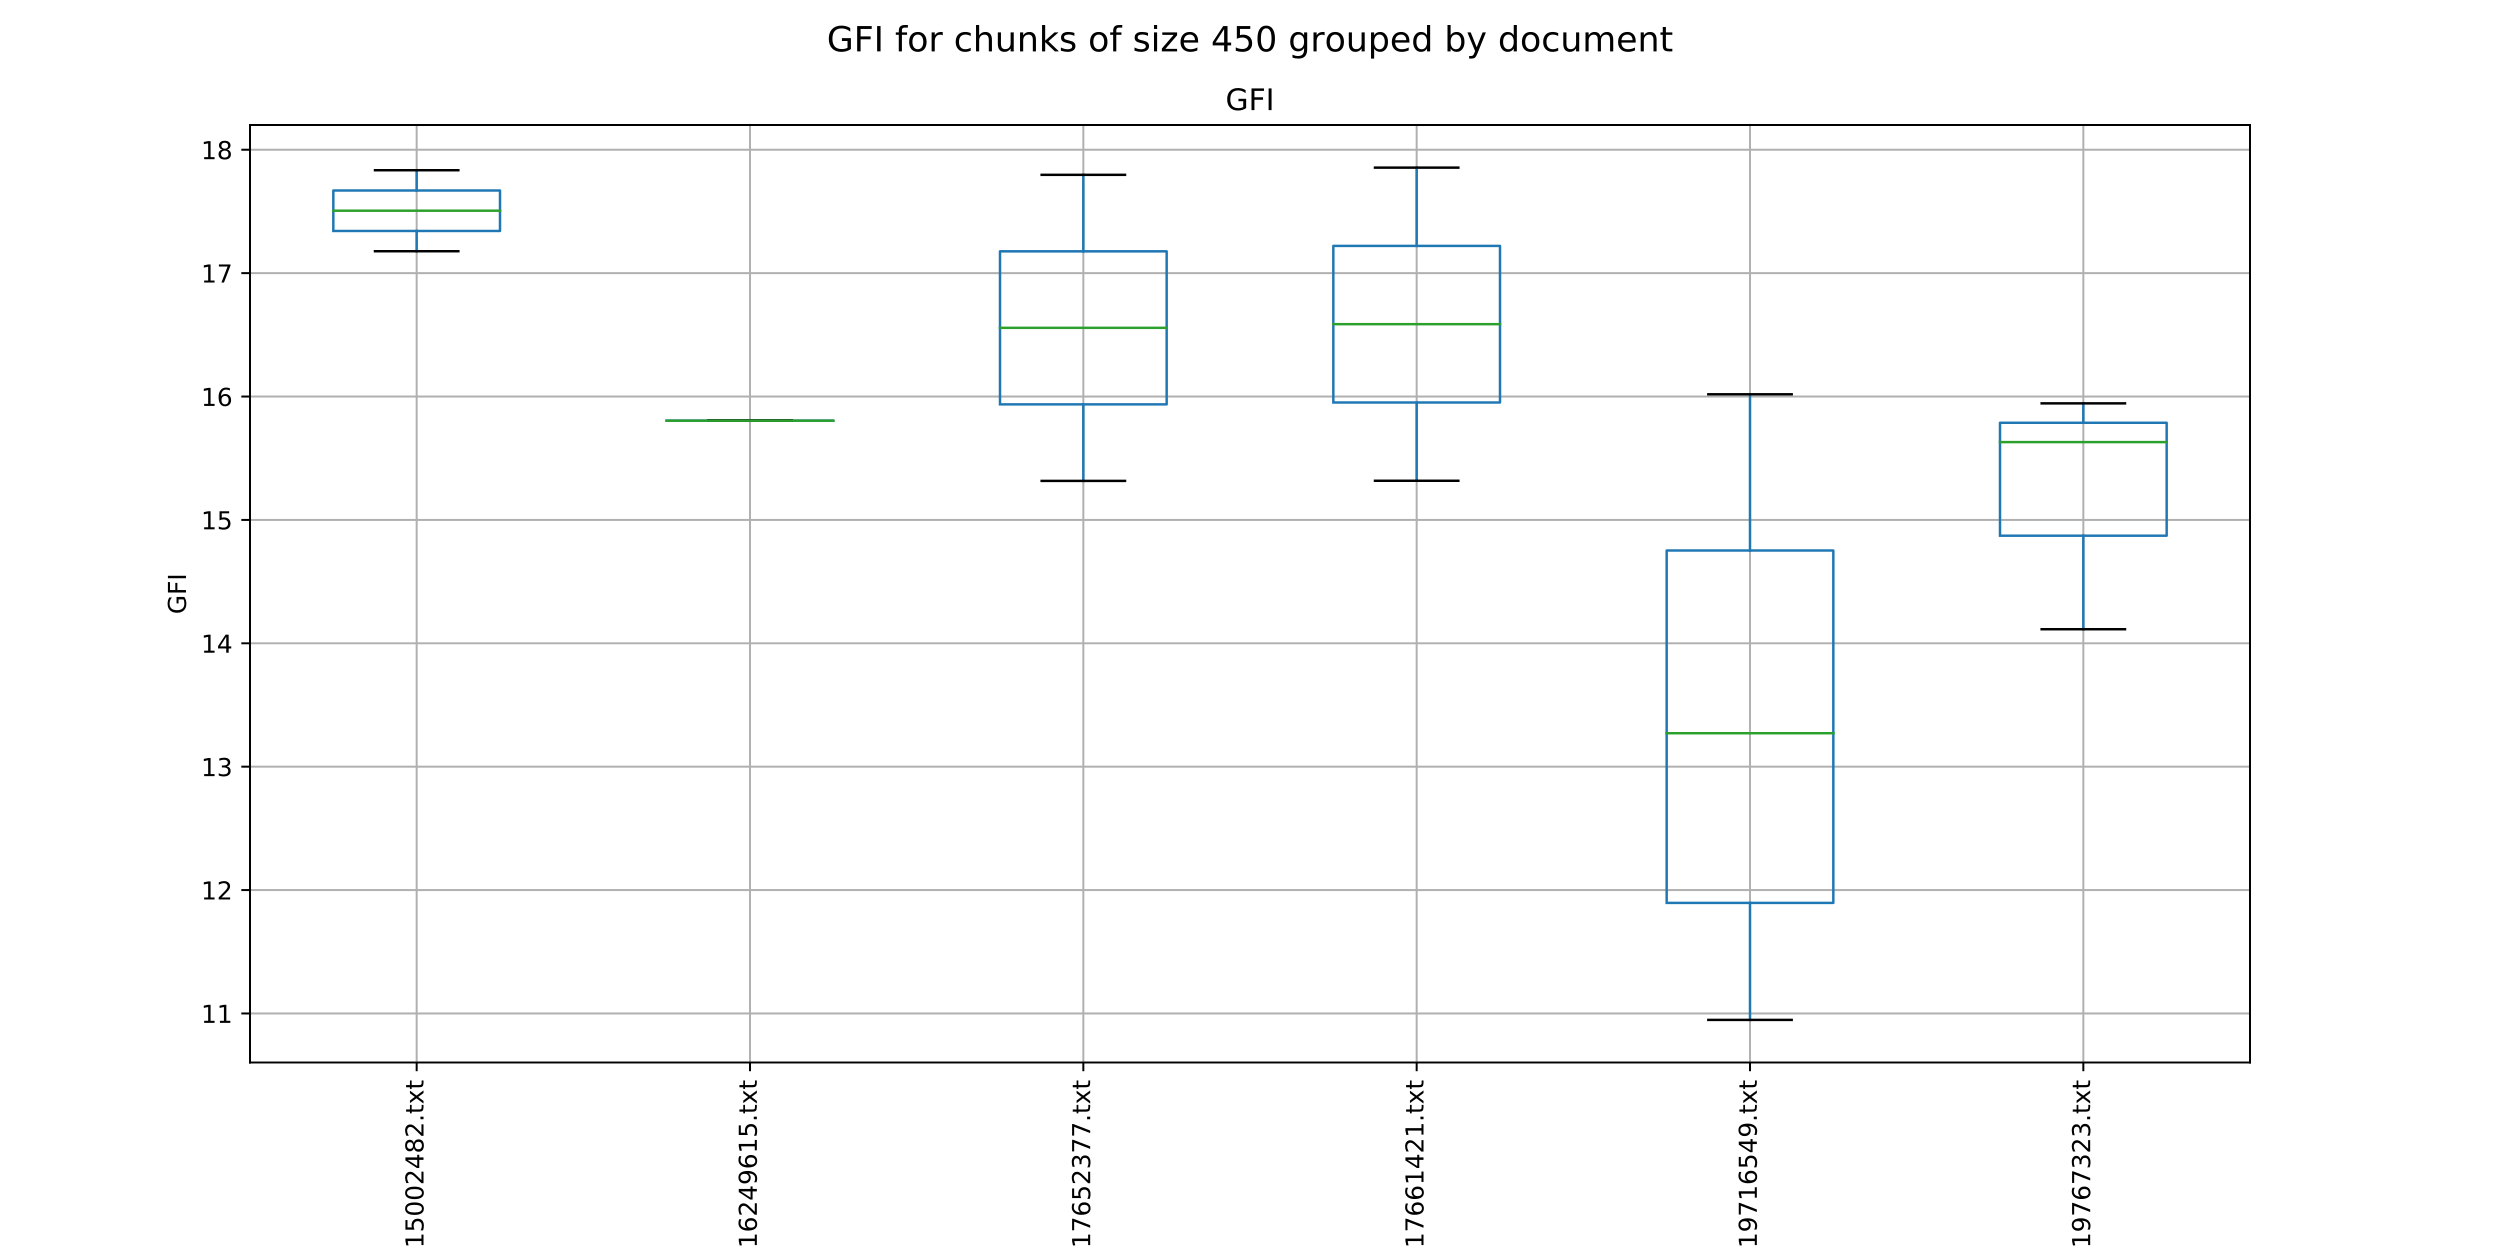 <?xml version="1.0" encoding="utf-8" standalone="no"?>
<!DOCTYPE svg PUBLIC "-//W3C//DTD SVG 1.1//EN"
  "http://www.w3.org/Graphics/SVG/1.1/DTD/svg11.dtd">
<!-- Created with matplotlib (http://matplotlib.org/) -->
<svg height="504pt" version="1.1" viewBox="0 0 1008 504" width="1008pt" xmlns="http://www.w3.org/2000/svg" xmlns:xlink="http://www.w3.org/1999/xlink">
 <defs>
  <style type="text/css">
*{stroke-linecap:butt;stroke-linejoin:round;}
  </style>
 </defs>
 <g id="figure_1">
  <g id="patch_1">
   <path d="M 0 504 
L 1008 504 
L 1008 0 
L 0 0 
z
" style="fill:#ffffff;"/>
  </g>
  <g id="axes_1">
   <g id="patch_2">
    <path d="M 100.8 428.4 
L 907.2 428.4 
L 907.2 50.4 
L 100.8 50.4 
z
" style="fill:#ffffff;"/>
   </g>
   <g id="matplotlib.axis_1">
    <g id="xtick_1">
     <g id="line2d_1">
      <path clip-path="url(#pb9a8dda953)" d="M 168 428.4 
L 168 50.4 
" style="fill:none;stroke:#b0b0b0;stroke-linecap:square;stroke-width:0.8;"/>
     </g>
     <g id="line2d_2">
      <defs>
       <path d="M 0 0 
L 0 3.5 
" id="m416bfc930e" style="stroke:#000000;stroke-width:0.8;"/>
      </defs>
      <g>
       <use style="stroke:#000000;stroke-width:0.8;" x="168" xlink:href="#m416bfc930e" y="428.4"/>
      </g>
     </g>
     <g id="text_1">
      <!-- en115002482.txt -->
      <defs>
       <path d="M 56.203 29.594 
L 56.203 25.203 
L 14.891 25.203 
Q 15.484 15.922 20.484 11.062 
Q 25.484 6.203 34.422 6.203 
Q 39.594 6.203 44.453 7.469 
Q 49.312 8.734 54.109 11.281 
L 54.109 2.781 
Q 49.266 0.734 44.188 -0.344 
Q 39.109 -1.422 33.891 -1.422 
Q 20.797 -1.422 13.156 6.188 
Q 5.516 13.812 5.516 26.812 
Q 5.516 40.234 12.766 48.109 
Q 20.016 56 32.328 56 
Q 43.359 56 49.781 48.891 
Q 56.203 41.797 56.203 29.594 
z
M 47.219 32.234 
Q 47.125 39.594 43.094 43.984 
Q 39.062 48.391 32.422 48.391 
Q 24.906 48.391 20.391 44.141 
Q 15.875 39.891 15.188 32.172 
z
" id="DejaVuSans-65"/>
       <path d="M 54.891 33.016 
L 54.891 0 
L 45.906 0 
L 45.906 32.719 
Q 45.906 40.484 42.875 44.328 
Q 39.844 48.188 33.797 48.188 
Q 26.516 48.188 22.312 43.547 
Q 18.109 38.922 18.109 30.906 
L 18.109 0 
L 9.078 0 
L 9.078 54.688 
L 18.109 54.688 
L 18.109 46.188 
Q 21.344 51.125 25.703 53.562 
Q 30.078 56 35.797 56 
Q 45.219 56 50.047 50.172 
Q 54.891 44.344 54.891 33.016 
z
" id="DejaVuSans-6e"/>
       <path d="M 12.406 8.297 
L 28.516 8.297 
L 28.516 63.922 
L 10.984 60.406 
L 10.984 69.391 
L 28.422 72.906 
L 38.281 72.906 
L 38.281 8.297 
L 54.391 8.297 
L 54.391 0 
L 12.406 0 
z
" id="DejaVuSans-31"/>
       <path d="M 10.797 72.906 
L 49.516 72.906 
L 49.516 64.594 
L 19.828 64.594 
L 19.828 46.734 
Q 21.969 47.469 24.109 47.828 
Q 26.266 48.188 28.422 48.188 
Q 40.625 48.188 47.75 41.5 
Q 54.891 34.812 54.891 23.391 
Q 54.891 11.625 47.562 5.094 
Q 40.234 -1.422 26.906 -1.422 
Q 22.312 -1.422 17.547 -0.641 
Q 12.797 0.141 7.719 1.703 
L 7.719 11.625 
Q 12.109 9.234 16.797 8.062 
Q 21.484 6.891 26.703 6.891 
Q 35.156 6.891 40.078 11.328 
Q 45.016 15.766 45.016 23.391 
Q 45.016 31 40.078 35.438 
Q 35.156 39.891 26.703 39.891 
Q 22.75 39.891 18.812 39.016 
Q 14.891 38.141 10.797 36.281 
z
" id="DejaVuSans-35"/>
       <path d="M 31.781 66.406 
Q 24.172 66.406 20.328 58.906 
Q 16.5 51.422 16.5 36.375 
Q 16.5 21.391 20.328 13.891 
Q 24.172 6.391 31.781 6.391 
Q 39.453 6.391 43.281 13.891 
Q 47.125 21.391 47.125 36.375 
Q 47.125 51.422 43.281 58.906 
Q 39.453 66.406 31.781 66.406 
z
M 31.781 74.219 
Q 44.047 74.219 50.516 64.516 
Q 56.984 54.828 56.984 36.375 
Q 56.984 17.969 50.516 8.266 
Q 44.047 -1.422 31.781 -1.422 
Q 19.531 -1.422 13.062 8.266 
Q 6.594 17.969 6.594 36.375 
Q 6.594 54.828 13.062 64.516 
Q 19.531 74.219 31.781 74.219 
z
" id="DejaVuSans-30"/>
       <path d="M 19.188 8.297 
L 53.609 8.297 
L 53.609 0 
L 7.328 0 
L 7.328 8.297 
Q 12.938 14.109 22.625 23.891 
Q 32.328 33.688 34.812 36.531 
Q 39.547 41.844 41.422 45.531 
Q 43.312 49.219 43.312 52.781 
Q 43.312 58.594 39.234 62.25 
Q 35.156 65.922 28.609 65.922 
Q 23.969 65.922 18.812 64.312 
Q 13.672 62.703 7.812 59.422 
L 7.812 69.391 
Q 13.766 71.781 18.938 73 
Q 24.125 74.219 28.422 74.219 
Q 39.75 74.219 46.484 68.547 
Q 53.219 62.891 53.219 53.422 
Q 53.219 48.922 51.531 44.891 
Q 49.859 40.875 45.406 35.406 
Q 44.188 33.984 37.641 27.219 
Q 31.109 20.453 19.188 8.297 
z
" id="DejaVuSans-32"/>
       <path d="M 37.797 64.312 
L 12.891 25.391 
L 37.797 25.391 
z
M 35.203 72.906 
L 47.609 72.906 
L 47.609 25.391 
L 58.016 25.391 
L 58.016 17.188 
L 47.609 17.188 
L 47.609 0 
L 37.797 0 
L 37.797 17.188 
L 4.891 17.188 
L 4.891 26.703 
z
" id="DejaVuSans-34"/>
       <path d="M 31.781 34.625 
Q 24.75 34.625 20.719 30.859 
Q 16.703 27.094 16.703 20.516 
Q 16.703 13.922 20.719 10.156 
Q 24.75 6.391 31.781 6.391 
Q 38.812 6.391 42.859 10.172 
Q 46.922 13.969 46.922 20.516 
Q 46.922 27.094 42.891 30.859 
Q 38.875 34.625 31.781 34.625 
z
M 21.922 38.812 
Q 15.578 40.375 12.031 44.719 
Q 8.5 49.078 8.5 55.328 
Q 8.5 64.062 14.719 69.141 
Q 20.953 74.219 31.781 74.219 
Q 42.672 74.219 48.875 69.141 
Q 55.078 64.062 55.078 55.328 
Q 55.078 49.078 51.531 44.719 
Q 48 40.375 41.703 38.812 
Q 48.828 37.156 52.797 32.312 
Q 56.781 27.484 56.781 20.516 
Q 56.781 9.906 50.312 4.234 
Q 43.844 -1.422 31.781 -1.422 
Q 19.734 -1.422 13.25 4.234 
Q 6.781 9.906 6.781 20.516 
Q 6.781 27.484 10.781 32.312 
Q 14.797 37.156 21.922 38.812 
z
M 18.312 54.391 
Q 18.312 48.734 21.844 45.562 
Q 25.391 42.391 31.781 42.391 
Q 38.141 42.391 41.719 45.562 
Q 45.312 48.734 45.312 54.391 
Q 45.312 60.062 41.719 63.234 
Q 38.141 66.406 31.781 66.406 
Q 25.391 66.406 21.844 63.234 
Q 18.312 60.062 18.312 54.391 
z
" id="DejaVuSans-38"/>
       <path d="M 10.688 12.406 
L 21 12.406 
L 21 0 
L 10.688 0 
z
" id="DejaVuSans-2e"/>
       <path d="M 18.312 70.219 
L 18.312 54.688 
L 36.812 54.688 
L 36.812 47.703 
L 18.312 47.703 
L 18.312 18.016 
Q 18.312 11.328 20.141 9.422 
Q 21.969 7.516 27.594 7.516 
L 36.812 7.516 
L 36.812 0 
L 27.594 0 
Q 17.188 0 13.234 3.875 
Q 9.281 7.766 9.281 18.016 
L 9.281 47.703 
L 2.688 47.703 
L 2.688 54.688 
L 9.281 54.688 
L 9.281 70.219 
z
" id="DejaVuSans-74"/>
       <path d="M 54.891 54.688 
L 35.109 28.078 
L 55.906 0 
L 45.312 0 
L 29.391 21.484 
L 13.484 0 
L 2.875 0 
L 24.125 28.609 
L 4.688 54.688 
L 15.281 54.688 
L 29.781 35.203 
L 44.281 54.688 
z
" id="DejaVuSans-78"/>
      </defs>
      <g transform="translate(170.759 522.091)rotate(-90)scale(0.1 -0.1)">
       <use xlink:href="#DejaVuSans-65"/>
       <use x="61.523" xlink:href="#DejaVuSans-6e"/>
       <use x="124.902" xlink:href="#DejaVuSans-31"/>
       <use x="188.525" xlink:href="#DejaVuSans-31"/>
       <use x="252.148" xlink:href="#DejaVuSans-35"/>
       <use x="315.771" xlink:href="#DejaVuSans-30"/>
       <use x="379.395" xlink:href="#DejaVuSans-30"/>
       <use x="443.018" xlink:href="#DejaVuSans-32"/>
       <use x="506.641" xlink:href="#DejaVuSans-34"/>
       <use x="570.264" xlink:href="#DejaVuSans-38"/>
       <use x="633.887" xlink:href="#DejaVuSans-32"/>
       <use x="697.51" xlink:href="#DejaVuSans-2e"/>
       <use x="729.297" xlink:href="#DejaVuSans-74"/>
       <use x="768.506" xlink:href="#DejaVuSans-78"/>
       <use x="827.686" xlink:href="#DejaVuSans-74"/>
      </g>
     </g>
    </g>
    <g id="xtick_2">
     <g id="line2d_3">
      <path clip-path="url(#pb9a8dda953)" d="M 302.4 428.4 
L 302.4 50.4 
" style="fill:none;stroke:#b0b0b0;stroke-linecap:square;stroke-width:0.8;"/>
     </g>
     <g id="line2d_4">
      <g>
       <use style="stroke:#000000;stroke-width:0.8;" x="302.4" xlink:href="#m416bfc930e" y="428.4"/>
      </g>
     </g>
     <g id="text_2">
      <!-- en116249615.txt -->
      <defs>
       <path d="M 33.016 40.375 
Q 26.375 40.375 22.484 35.828 
Q 18.609 31.297 18.609 23.391 
Q 18.609 15.531 22.484 10.953 
Q 26.375 6.391 33.016 6.391 
Q 39.656 6.391 43.531 10.953 
Q 47.406 15.531 47.406 23.391 
Q 47.406 31.297 43.531 35.828 
Q 39.656 40.375 33.016 40.375 
z
M 52.594 71.297 
L 52.594 62.312 
Q 48.875 64.062 45.094 64.984 
Q 41.312 65.922 37.594 65.922 
Q 27.828 65.922 22.672 59.328 
Q 17.531 52.734 16.797 39.406 
Q 19.672 43.656 24.016 45.922 
Q 28.375 48.188 33.594 48.188 
Q 44.578 48.188 50.953 41.516 
Q 57.328 34.859 57.328 23.391 
Q 57.328 12.156 50.688 5.359 
Q 44.047 -1.422 33.016 -1.422 
Q 20.359 -1.422 13.672 8.266 
Q 6.984 17.969 6.984 36.375 
Q 6.984 53.656 15.188 63.938 
Q 23.391 74.219 37.203 74.219 
Q 40.922 74.219 44.703 73.484 
Q 48.484 72.75 52.594 71.297 
z
" id="DejaVuSans-36"/>
       <path d="M 10.984 1.516 
L 10.984 10.5 
Q 14.703 8.734 18.5 7.812 
Q 22.312 6.891 25.984 6.891 
Q 35.75 6.891 40.891 13.453 
Q 46.047 20.016 46.781 33.406 
Q 43.953 29.203 39.594 26.953 
Q 35.25 24.703 29.984 24.703 
Q 19.047 24.703 12.672 31.312 
Q 6.297 37.938 6.297 49.422 
Q 6.297 60.641 12.938 67.422 
Q 19.578 74.219 30.609 74.219 
Q 43.266 74.219 49.922 64.516 
Q 56.594 54.828 56.594 36.375 
Q 56.594 19.141 48.406 8.859 
Q 40.234 -1.422 26.422 -1.422 
Q 22.703 -1.422 18.891 -0.688 
Q 15.094 0.047 10.984 1.516 
z
M 30.609 32.422 
Q 37.25 32.422 41.125 36.953 
Q 45.016 41.5 45.016 49.422 
Q 45.016 57.281 41.125 61.844 
Q 37.25 66.406 30.609 66.406 
Q 23.969 66.406 20.094 61.844 
Q 16.219 57.281 16.219 49.422 
Q 16.219 41.5 20.094 36.953 
Q 23.969 32.422 30.609 32.422 
z
" id="DejaVuSans-39"/>
      </defs>
      <g transform="translate(305.159 522.091)rotate(-90)scale(0.1 -0.1)">
       <use xlink:href="#DejaVuSans-65"/>
       <use x="61.523" xlink:href="#DejaVuSans-6e"/>
       <use x="124.902" xlink:href="#DejaVuSans-31"/>
       <use x="188.525" xlink:href="#DejaVuSans-31"/>
       <use x="252.148" xlink:href="#DejaVuSans-36"/>
       <use x="315.771" xlink:href="#DejaVuSans-32"/>
       <use x="379.395" xlink:href="#DejaVuSans-34"/>
       <use x="443.018" xlink:href="#DejaVuSans-39"/>
       <use x="506.641" xlink:href="#DejaVuSans-36"/>
       <use x="570.264" xlink:href="#DejaVuSans-31"/>
       <use x="633.887" xlink:href="#DejaVuSans-35"/>
       <use x="697.51" xlink:href="#DejaVuSans-2e"/>
       <use x="729.297" xlink:href="#DejaVuSans-74"/>
       <use x="768.506" xlink:href="#DejaVuSans-78"/>
       <use x="827.686" xlink:href="#DejaVuSans-74"/>
      </g>
     </g>
    </g>
    <g id="xtick_3">
     <g id="line2d_5">
      <path clip-path="url(#pb9a8dda953)" d="M 436.8 428.4 
L 436.8 50.4 
" style="fill:none;stroke:#b0b0b0;stroke-linecap:square;stroke-width:0.8;"/>
     </g>
     <g id="line2d_6">
      <g>
       <use style="stroke:#000000;stroke-width:0.8;" x="436.8" xlink:href="#m416bfc930e" y="428.4"/>
      </g>
     </g>
     <g id="text_3">
      <!-- en117652377.txt -->
      <defs>
       <path d="M 8.203 72.906 
L 55.078 72.906 
L 55.078 68.703 
L 28.609 0 
L 18.312 0 
L 43.219 64.594 
L 8.203 64.594 
z
" id="DejaVuSans-37"/>
       <path d="M 40.578 39.312 
Q 47.656 37.797 51.625 33 
Q 55.609 28.219 55.609 21.188 
Q 55.609 10.406 48.188 4.484 
Q 40.766 -1.422 27.094 -1.422 
Q 22.516 -1.422 17.656 -0.516 
Q 12.797 0.391 7.625 2.203 
L 7.625 11.719 
Q 11.719 9.328 16.594 8.109 
Q 21.484 6.891 26.812 6.891 
Q 36.078 6.891 40.938 10.547 
Q 45.797 14.203 45.797 21.188 
Q 45.797 27.641 41.281 31.266 
Q 36.766 34.906 28.719 34.906 
L 20.219 34.906 
L 20.219 43.016 
L 29.109 43.016 
Q 36.375 43.016 40.234 45.922 
Q 44.094 48.828 44.094 54.297 
Q 44.094 59.906 40.109 62.906 
Q 36.141 65.922 28.719 65.922 
Q 24.656 65.922 20.016 65.031 
Q 15.375 64.156 9.812 62.312 
L 9.812 71.094 
Q 15.438 72.656 20.344 73.438 
Q 25.25 74.219 29.594 74.219 
Q 40.828 74.219 47.359 69.109 
Q 53.906 64.016 53.906 55.328 
Q 53.906 49.266 50.438 45.094 
Q 46.969 40.922 40.578 39.312 
z
" id="DejaVuSans-33"/>
      </defs>
      <g transform="translate(439.559 522.091)rotate(-90)scale(0.1 -0.1)">
       <use xlink:href="#DejaVuSans-65"/>
       <use x="61.523" xlink:href="#DejaVuSans-6e"/>
       <use x="124.902" xlink:href="#DejaVuSans-31"/>
       <use x="188.525" xlink:href="#DejaVuSans-31"/>
       <use x="252.148" xlink:href="#DejaVuSans-37"/>
       <use x="315.771" xlink:href="#DejaVuSans-36"/>
       <use x="379.395" xlink:href="#DejaVuSans-35"/>
       <use x="443.018" xlink:href="#DejaVuSans-32"/>
       <use x="506.641" xlink:href="#DejaVuSans-33"/>
       <use x="570.264" xlink:href="#DejaVuSans-37"/>
       <use x="633.887" xlink:href="#DejaVuSans-37"/>
       <use x="697.51" xlink:href="#DejaVuSans-2e"/>
       <use x="729.297" xlink:href="#DejaVuSans-74"/>
       <use x="768.506" xlink:href="#DejaVuSans-78"/>
       <use x="827.686" xlink:href="#DejaVuSans-74"/>
      </g>
     </g>
    </g>
    <g id="xtick_4">
     <g id="line2d_7">
      <path clip-path="url(#pb9a8dda953)" d="M 571.2 428.4 
L 571.2 50.4 
" style="fill:none;stroke:#b0b0b0;stroke-linecap:square;stroke-width:0.8;"/>
     </g>
     <g id="line2d_8">
      <g>
       <use style="stroke:#000000;stroke-width:0.8;" x="571.2" xlink:href="#m416bfc930e" y="428.4"/>
      </g>
     </g>
     <g id="text_4">
      <!-- en117661421.txt -->
      <g transform="translate(573.959 522.091)rotate(-90)scale(0.1 -0.1)">
       <use xlink:href="#DejaVuSans-65"/>
       <use x="61.523" xlink:href="#DejaVuSans-6e"/>
       <use x="124.902" xlink:href="#DejaVuSans-31"/>
       <use x="188.525" xlink:href="#DejaVuSans-31"/>
       <use x="252.148" xlink:href="#DejaVuSans-37"/>
       <use x="315.771" xlink:href="#DejaVuSans-36"/>
       <use x="379.395" xlink:href="#DejaVuSans-36"/>
       <use x="443.018" xlink:href="#DejaVuSans-31"/>
       <use x="506.641" xlink:href="#DejaVuSans-34"/>
       <use x="570.264" xlink:href="#DejaVuSans-32"/>
       <use x="633.887" xlink:href="#DejaVuSans-31"/>
       <use x="697.51" xlink:href="#DejaVuSans-2e"/>
       <use x="729.297" xlink:href="#DejaVuSans-74"/>
       <use x="768.506" xlink:href="#DejaVuSans-78"/>
       <use x="827.686" xlink:href="#DejaVuSans-74"/>
      </g>
     </g>
    </g>
    <g id="xtick_5">
     <g id="line2d_9">
      <path clip-path="url(#pb9a8dda953)" d="M 705.6 428.4 
L 705.6 50.4 
" style="fill:none;stroke:#b0b0b0;stroke-linecap:square;stroke-width:0.8;"/>
     </g>
     <g id="line2d_10">
      <g>
       <use style="stroke:#000000;stroke-width:0.8;" x="705.6" xlink:href="#m416bfc930e" y="428.4"/>
      </g>
     </g>
     <g id="text_5">
      <!-- en119716549.txt -->
      <g transform="translate(708.359 522.091)rotate(-90)scale(0.1 -0.1)">
       <use xlink:href="#DejaVuSans-65"/>
       <use x="61.523" xlink:href="#DejaVuSans-6e"/>
       <use x="124.902" xlink:href="#DejaVuSans-31"/>
       <use x="188.525" xlink:href="#DejaVuSans-31"/>
       <use x="252.148" xlink:href="#DejaVuSans-39"/>
       <use x="315.771" xlink:href="#DejaVuSans-37"/>
       <use x="379.395" xlink:href="#DejaVuSans-31"/>
       <use x="443.018" xlink:href="#DejaVuSans-36"/>
       <use x="506.641" xlink:href="#DejaVuSans-35"/>
       <use x="570.264" xlink:href="#DejaVuSans-34"/>
       <use x="633.887" xlink:href="#DejaVuSans-39"/>
       <use x="697.51" xlink:href="#DejaVuSans-2e"/>
       <use x="729.297" xlink:href="#DejaVuSans-74"/>
       <use x="768.506" xlink:href="#DejaVuSans-78"/>
       <use x="827.686" xlink:href="#DejaVuSans-74"/>
      </g>
     </g>
    </g>
    <g id="xtick_6">
     <g id="line2d_11">
      <path clip-path="url(#pb9a8dda953)" d="M 840 428.4 
L 840 50.4 
" style="fill:none;stroke:#b0b0b0;stroke-linecap:square;stroke-width:0.8;"/>
     </g>
     <g id="line2d_12">
      <g>
       <use style="stroke:#000000;stroke-width:0.8;" x="840" xlink:href="#m416bfc930e" y="428.4"/>
      </g>
     </g>
     <g id="text_6">
      <!-- en119767323.txt -->
      <g transform="translate(842.759 522.091)rotate(-90)scale(0.1 -0.1)">
       <use xlink:href="#DejaVuSans-65"/>
       <use x="61.523" xlink:href="#DejaVuSans-6e"/>
       <use x="124.902" xlink:href="#DejaVuSans-31"/>
       <use x="188.525" xlink:href="#DejaVuSans-31"/>
       <use x="252.148" xlink:href="#DejaVuSans-39"/>
       <use x="315.771" xlink:href="#DejaVuSans-37"/>
       <use x="379.395" xlink:href="#DejaVuSans-36"/>
       <use x="443.018" xlink:href="#DejaVuSans-37"/>
       <use x="506.641" xlink:href="#DejaVuSans-33"/>
       <use x="570.264" xlink:href="#DejaVuSans-32"/>
       <use x="633.887" xlink:href="#DejaVuSans-33"/>
       <use x="697.51" xlink:href="#DejaVuSans-2e"/>
       <use x="729.297" xlink:href="#DejaVuSans-74"/>
       <use x="768.506" xlink:href="#DejaVuSans-78"/>
       <use x="827.686" xlink:href="#DejaVuSans-74"/>
      </g>
     </g>
    </g>
    <g id="text_7">
     <!-- document -->
     <defs>
      <path d="M 45.406 46.391 
L 45.406 75.984 
L 54.391 75.984 
L 54.391 0 
L 45.406 0 
L 45.406 8.203 
Q 42.578 3.328 38.25 0.953 
Q 33.938 -1.422 27.875 -1.422 
Q 17.969 -1.422 11.734 6.484 
Q 5.516 14.406 5.516 27.297 
Q 5.516 40.188 11.734 48.094 
Q 17.969 56 27.875 56 
Q 33.938 56 38.25 53.625 
Q 42.578 51.266 45.406 46.391 
z
M 14.797 27.297 
Q 14.797 17.391 18.875 11.75 
Q 22.953 6.109 30.078 6.109 
Q 37.203 6.109 41.297 11.75 
Q 45.406 17.391 45.406 27.297 
Q 45.406 37.203 41.297 42.844 
Q 37.203 48.484 30.078 48.484 
Q 22.953 48.484 18.875 42.844 
Q 14.797 37.203 14.797 27.297 
z
" id="DejaVuSans-64"/>
      <path d="M 30.609 48.391 
Q 23.391 48.391 19.188 42.75 
Q 14.984 37.109 14.984 27.297 
Q 14.984 17.484 19.156 11.844 
Q 23.344 6.203 30.609 6.203 
Q 37.797 6.203 41.984 11.859 
Q 46.188 17.531 46.188 27.297 
Q 46.188 37.016 41.984 42.703 
Q 37.797 48.391 30.609 48.391 
z
M 30.609 56 
Q 42.328 56 49.016 48.375 
Q 55.719 40.766 55.719 27.297 
Q 55.719 13.875 49.016 6.219 
Q 42.328 -1.422 30.609 -1.422 
Q 18.844 -1.422 12.172 6.219 
Q 5.516 13.875 5.516 27.297 
Q 5.516 40.766 12.172 48.375 
Q 18.844 56 30.609 56 
z
" id="DejaVuSans-6f"/>
      <path d="M 48.781 52.594 
L 48.781 44.188 
Q 44.969 46.297 41.141 47.344 
Q 37.312 48.391 33.406 48.391 
Q 24.656 48.391 19.812 42.844 
Q 14.984 37.312 14.984 27.297 
Q 14.984 17.281 19.812 11.734 
Q 24.656 6.203 33.406 6.203 
Q 37.312 6.203 41.141 7.25 
Q 44.969 8.297 48.781 10.406 
L 48.781 2.094 
Q 45.016 0.344 40.984 -0.531 
Q 36.969 -1.422 32.422 -1.422 
Q 20.062 -1.422 12.781 6.344 
Q 5.516 14.109 5.516 27.297 
Q 5.516 40.672 12.859 48.328 
Q 20.219 56 33.016 56 
Q 37.156 56 41.109 55.141 
Q 45.062 54.297 48.781 52.594 
z
" id="DejaVuSans-63"/>
      <path d="M 8.5 21.578 
L 8.5 54.688 
L 17.484 54.688 
L 17.484 21.922 
Q 17.484 14.156 20.5 10.266 
Q 23.531 6.391 29.594 6.391 
Q 36.859 6.391 41.078 11.031 
Q 45.312 15.672 45.312 23.688 
L 45.312 54.688 
L 54.297 54.688 
L 54.297 0 
L 45.312 0 
L 45.312 8.406 
Q 42.047 3.422 37.719 1 
Q 33.406 -1.422 27.688 -1.422 
Q 18.266 -1.422 13.375 4.438 
Q 8.5 10.297 8.5 21.578 
z
M 31.109 56 
z
" id="DejaVuSans-75"/>
      <path d="M 52 44.188 
Q 55.375 50.25 60.062 53.125 
Q 64.75 56 71.094 56 
Q 79.641 56 84.281 50.016 
Q 88.922 44.047 88.922 33.016 
L 88.922 0 
L 79.891 0 
L 79.891 32.719 
Q 79.891 40.578 77.094 44.375 
Q 74.312 48.188 68.609 48.188 
Q 61.625 48.188 57.562 43.547 
Q 53.516 38.922 53.516 30.906 
L 53.516 0 
L 44.484 0 
L 44.484 32.719 
Q 44.484 40.625 41.703 44.406 
Q 38.922 48.188 33.109 48.188 
Q 26.219 48.188 22.156 43.531 
Q 18.109 38.875 18.109 30.906 
L 18.109 0 
L 9.078 0 
L 9.078 54.688 
L 18.109 54.688 
L 18.109 46.188 
Q 21.188 51.219 25.484 53.609 
Q 29.781 56 35.688 56 
Q 41.656 56 45.828 52.969 
Q 50 49.953 52 44.188 
z
" id="DejaVuSans-6d"/>
     </defs>
     <g transform="translate(478.773 533.689)scale(0.1 -0.1)">
      <use xlink:href="#DejaVuSans-64"/>
      <use x="63.477" xlink:href="#DejaVuSans-6f"/>
      <use x="124.658" xlink:href="#DejaVuSans-63"/>
      <use x="179.639" xlink:href="#DejaVuSans-75"/>
      <use x="243.018" xlink:href="#DejaVuSans-6d"/>
      <use x="340.43" xlink:href="#DejaVuSans-65"/>
      <use x="401.953" xlink:href="#DejaVuSans-6e"/>
      <use x="465.332" xlink:href="#DejaVuSans-74"/>
     </g>
    </g>
   </g>
   <g id="matplotlib.axis_2">
    <g id="ytick_1">
     <g id="line2d_13">
      <path clip-path="url(#pb9a8dda953)" d="M 100.8 408.626 
L 907.2 408.626 
" style="fill:none;stroke:#b0b0b0;stroke-linecap:square;stroke-width:0.8;"/>
     </g>
     <g id="line2d_14">
      <defs>
       <path d="M 0 0 
L -3.5 0 
" id="m9694b7353c" style="stroke:#000000;stroke-width:0.8;"/>
      </defs>
      <g>
       <use style="stroke:#000000;stroke-width:0.8;" x="100.8" xlink:href="#m9694b7353c" y="408.626"/>
      </g>
     </g>
     <g id="text_8">
      <!-- 11 -->
      <g transform="translate(81.075 412.425)scale(0.1 -0.1)">
       <use xlink:href="#DejaVuSans-31"/>
       <use x="63.623" xlink:href="#DejaVuSans-31"/>
      </g>
     </g>
    </g>
    <g id="ytick_2">
     <g id="line2d_15">
      <path clip-path="url(#pb9a8dda953)" d="M 100.8 358.877 
L 907.2 358.877 
" style="fill:none;stroke:#b0b0b0;stroke-linecap:square;stroke-width:0.8;"/>
     </g>
     <g id="line2d_16">
      <g>
       <use style="stroke:#000000;stroke-width:0.8;" x="100.8" xlink:href="#m9694b7353c" y="358.877"/>
      </g>
     </g>
     <g id="text_9">
      <!-- 12 -->
      <g transform="translate(81.075 362.676)scale(0.1 -0.1)">
       <use xlink:href="#DejaVuSans-31"/>
       <use x="63.623" xlink:href="#DejaVuSans-32"/>
      </g>
     </g>
    </g>
    <g id="ytick_3">
     <g id="line2d_17">
      <path clip-path="url(#pb9a8dda953)" d="M 100.8 309.128 
L 907.2 309.128 
" style="fill:none;stroke:#b0b0b0;stroke-linecap:square;stroke-width:0.8;"/>
     </g>
     <g id="line2d_18">
      <g>
       <use style="stroke:#000000;stroke-width:0.8;" x="100.8" xlink:href="#m9694b7353c" y="309.128"/>
      </g>
     </g>
     <g id="text_10">
      <!-- 13 -->
      <g transform="translate(81.075 312.927)scale(0.1 -0.1)">
       <use xlink:href="#DejaVuSans-31"/>
       <use x="63.623" xlink:href="#DejaVuSans-33"/>
      </g>
     </g>
    </g>
    <g id="ytick_4">
     <g id="line2d_19">
      <path clip-path="url(#pb9a8dda953)" d="M 100.8 259.379 
L 907.2 259.379 
" style="fill:none;stroke:#b0b0b0;stroke-linecap:square;stroke-width:0.8;"/>
     </g>
     <g id="line2d_20">
      <g>
       <use style="stroke:#000000;stroke-width:0.8;" x="100.8" xlink:href="#m9694b7353c" y="259.379"/>
      </g>
     </g>
     <g id="text_11">
      <!-- 14 -->
      <g transform="translate(81.075 263.178)scale(0.1 -0.1)">
       <use xlink:href="#DejaVuSans-31"/>
       <use x="63.623" xlink:href="#DejaVuSans-34"/>
      </g>
     </g>
    </g>
    <g id="ytick_5">
     <g id="line2d_21">
      <path clip-path="url(#pb9a8dda953)" d="M 100.8 209.63 
L 907.2 209.63 
" style="fill:none;stroke:#b0b0b0;stroke-linecap:square;stroke-width:0.8;"/>
     </g>
     <g id="line2d_22">
      <g>
       <use style="stroke:#000000;stroke-width:0.8;" x="100.8" xlink:href="#m9694b7353c" y="209.63"/>
      </g>
     </g>
     <g id="text_12">
      <!-- 15 -->
      <g transform="translate(81.075 213.429)scale(0.1 -0.1)">
       <use xlink:href="#DejaVuSans-31"/>
       <use x="63.623" xlink:href="#DejaVuSans-35"/>
      </g>
     </g>
    </g>
    <g id="ytick_6">
     <g id="line2d_23">
      <path clip-path="url(#pb9a8dda953)" d="M 100.8 159.881 
L 907.2 159.881 
" style="fill:none;stroke:#b0b0b0;stroke-linecap:square;stroke-width:0.8;"/>
     </g>
     <g id="line2d_24">
      <g>
       <use style="stroke:#000000;stroke-width:0.8;" x="100.8" xlink:href="#m9694b7353c" y="159.881"/>
      </g>
     </g>
     <g id="text_13">
      <!-- 16 -->
      <g transform="translate(81.075 163.68)scale(0.1 -0.1)">
       <use xlink:href="#DejaVuSans-31"/>
       <use x="63.623" xlink:href="#DejaVuSans-36"/>
      </g>
     </g>
    </g>
    <g id="ytick_7">
     <g id="line2d_25">
      <path clip-path="url(#pb9a8dda953)" d="M 100.8 110.132 
L 907.2 110.132 
" style="fill:none;stroke:#b0b0b0;stroke-linecap:square;stroke-width:0.8;"/>
     </g>
     <g id="line2d_26">
      <g>
       <use style="stroke:#000000;stroke-width:0.8;" x="100.8" xlink:href="#m9694b7353c" y="110.132"/>
      </g>
     </g>
     <g id="text_14">
      <!-- 17 -->
      <g transform="translate(81.075 113.931)scale(0.1 -0.1)">
       <use xlink:href="#DejaVuSans-31"/>
       <use x="63.623" xlink:href="#DejaVuSans-37"/>
      </g>
     </g>
    </g>
    <g id="ytick_8">
     <g id="line2d_27">
      <path clip-path="url(#pb9a8dda953)" d="M 100.8 60.383 
L 907.2 60.383 
" style="fill:none;stroke:#b0b0b0;stroke-linecap:square;stroke-width:0.8;"/>
     </g>
     <g id="line2d_28">
      <g>
       <use style="stroke:#000000;stroke-width:0.8;" x="100.8" xlink:href="#m9694b7353c" y="60.383"/>
      </g>
     </g>
     <g id="text_15">
      <!-- 18 -->
      <g transform="translate(81.075 64.182)scale(0.1 -0.1)">
       <use xlink:href="#DejaVuSans-31"/>
       <use x="63.623" xlink:href="#DejaVuSans-38"/>
      </g>
     </g>
    </g>
    <g id="text_16">
     <!-- GFI -->
     <defs>
      <path d="M 59.516 10.406 
L 59.516 29.984 
L 43.406 29.984 
L 43.406 38.094 
L 69.281 38.094 
L 69.281 6.781 
Q 63.578 2.734 56.688 0.656 
Q 49.812 -1.422 42 -1.422 
Q 24.906 -1.422 15.25 8.562 
Q 5.609 18.562 5.609 36.375 
Q 5.609 54.25 15.25 64.234 
Q 24.906 74.219 42 74.219 
Q 49.125 74.219 55.547 72.453 
Q 61.969 70.703 67.391 67.281 
L 67.391 56.781 
Q 61.922 61.422 55.766 63.766 
Q 49.609 66.109 42.828 66.109 
Q 29.438 66.109 22.719 58.641 
Q 16.016 51.172 16.016 36.375 
Q 16.016 21.625 22.719 14.156 
Q 29.438 6.688 42.828 6.688 
Q 48.047 6.688 52.141 7.594 
Q 56.25 8.5 59.516 10.406 
z
" id="DejaVuSans-47"/>
      <path d="M 9.812 72.906 
L 51.703 72.906 
L 51.703 64.594 
L 19.672 64.594 
L 19.672 43.109 
L 48.578 43.109 
L 48.578 34.812 
L 19.672 34.812 
L 19.672 0 
L 9.812 0 
z
" id="DejaVuSans-46"/>
      <path d="M 9.812 72.906 
L 19.672 72.906 
L 19.672 0 
L 9.812 0 
z
" id="DejaVuSans-49"/>
     </defs>
     <g transform="translate(74.995 247.625)rotate(-90)scale(0.1 -0.1)">
      <use xlink:href="#DejaVuSans-47"/>
      <use x="77.49" xlink:href="#DejaVuSans-46"/>
      <use x="135.01" xlink:href="#DejaVuSans-49"/>
     </g>
    </g>
   </g>
   <g id="line2d_29">
    <path clip-path="url(#pb9a8dda953)" d="M 134.4 93.124 
L 201.6 93.124 
L 201.6 76.799 
L 134.4 76.799 
L 134.4 93.124 
" style="fill:none;stroke:#1f77b4;stroke-linecap:square;"/>
   </g>
   <g id="line2d_30">
    <path clip-path="url(#pb9a8dda953)" d="M 168 93.124 
L 168 101.287 
" style="fill:none;stroke:#1f77b4;stroke-linecap:square;"/>
   </g>
   <g id="line2d_31">
    <path clip-path="url(#pb9a8dda953)" d="M 168 76.799 
L 168 68.636 
" style="fill:none;stroke:#1f77b4;stroke-linecap:square;"/>
   </g>
   <g id="line2d_32">
    <path clip-path="url(#pb9a8dda953)" d="M 151.2 101.287 
L 184.8 101.287 
" style="fill:none;stroke:#000000;stroke-linecap:square;"/>
   </g>
   <g id="line2d_33">
    <path clip-path="url(#pb9a8dda953)" d="M 151.2 68.636 
L 184.8 68.636 
" style="fill:none;stroke:#000000;stroke-linecap:square;"/>
   </g>
   <g id="line2d_34"/>
   <g id="line2d_35">
    <path clip-path="url(#pb9a8dda953)" d="M 268.8 169.637 
L 336 169.637 
L 336 169.637 
L 268.8 169.637 
L 268.8 169.637 
" style="fill:none;stroke:#1f77b4;stroke-linecap:square;"/>
   </g>
   <g id="line2d_36">
    <path clip-path="url(#pb9a8dda953)" d="M 302.4 169.637 
L 302.4 169.637 
" style="fill:none;stroke:#1f77b4;stroke-linecap:square;"/>
   </g>
   <g id="line2d_37">
    <path clip-path="url(#pb9a8dda953)" d="M 302.4 169.637 
L 302.4 169.637 
" style="fill:none;stroke:#1f77b4;stroke-linecap:square;"/>
   </g>
   <g id="line2d_38">
    <path clip-path="url(#pb9a8dda953)" d="M 285.6 169.637 
L 319.2 169.637 
" style="fill:none;stroke:#000000;stroke-linecap:square;"/>
   </g>
   <g id="line2d_39">
    <path clip-path="url(#pb9a8dda953)" d="M 285.6 169.637 
L 319.2 169.637 
" style="fill:none;stroke:#000000;stroke-linecap:square;"/>
   </g>
   <g id="line2d_40"/>
   <g id="line2d_41">
    <path clip-path="url(#pb9a8dda953)" d="M 403.2 163.039 
L 470.4 163.039 
L 470.4 101.338 
L 403.2 101.338 
L 403.2 163.039 
" style="fill:none;stroke:#1f77b4;stroke-linecap:square;"/>
   </g>
   <g id="line2d_42">
    <path clip-path="url(#pb9a8dda953)" d="M 436.8 163.039 
L 436.8 193.89 
" style="fill:none;stroke:#1f77b4;stroke-linecap:square;"/>
   </g>
   <g id="line2d_43">
    <path clip-path="url(#pb9a8dda953)" d="M 436.8 101.338 
L 436.8 70.487 
" style="fill:none;stroke:#1f77b4;stroke-linecap:square;"/>
   </g>
   <g id="line2d_44">
    <path clip-path="url(#pb9a8dda953)" d="M 420 193.89 
L 453.6 193.89 
" style="fill:none;stroke:#000000;stroke-linecap:square;"/>
   </g>
   <g id="line2d_45">
    <path clip-path="url(#pb9a8dda953)" d="M 420 70.487 
L 453.6 70.487 
" style="fill:none;stroke:#000000;stroke-linecap:square;"/>
   </g>
   <g id="line2d_46"/>
   <g id="line2d_47">
    <path clip-path="url(#pb9a8dda953)" d="M 537.6 162.279 
L 604.8 162.279 
L 604.8 99.148 
L 537.6 99.148 
L 537.6 162.279 
" style="fill:none;stroke:#1f77b4;stroke-linecap:square;"/>
   </g>
   <g id="line2d_48">
    <path clip-path="url(#pb9a8dda953)" d="M 571.2 162.279 
L 571.2 193.845 
" style="fill:none;stroke:#1f77b4;stroke-linecap:square;"/>
   </g>
   <g id="line2d_49">
    <path clip-path="url(#pb9a8dda953)" d="M 571.2 99.148 
L 571.2 67.582 
" style="fill:none;stroke:#1f77b4;stroke-linecap:square;"/>
   </g>
   <g id="line2d_50">
    <path clip-path="url(#pb9a8dda953)" d="M 554.4 193.845 
L 588 193.845 
" style="fill:none;stroke:#000000;stroke-linecap:square;"/>
   </g>
   <g id="line2d_51">
    <path clip-path="url(#pb9a8dda953)" d="M 554.4 67.582 
L 588 67.582 
" style="fill:none;stroke:#000000;stroke-linecap:square;"/>
   </g>
   <g id="line2d_52"/>
   <g id="line2d_53">
    <path clip-path="url(#pb9a8dda953)" d="M 672 364.041 
L 739.2 364.041 
L 739.2 221.953 
L 672 221.953 
L 672 364.041 
" style="fill:none;stroke:#1f77b4;stroke-linecap:square;"/>
   </g>
   <g id="line2d_54">
    <path clip-path="url(#pb9a8dda953)" d="M 705.6 364.041 
L 705.6 411.218 
" style="fill:none;stroke:#1f77b4;stroke-linecap:square;"/>
   </g>
   <g id="line2d_55">
    <path clip-path="url(#pb9a8dda953)" d="M 705.6 221.953 
L 705.6 158.971 
" style="fill:none;stroke:#1f77b4;stroke-linecap:square;"/>
   </g>
   <g id="line2d_56">
    <path clip-path="url(#pb9a8dda953)" d="M 688.8 411.218 
L 722.4 411.218 
" style="fill:none;stroke:#000000;stroke-linecap:square;"/>
   </g>
   <g id="line2d_57">
    <path clip-path="url(#pb9a8dda953)" d="M 688.8 158.971 
L 722.4 158.971 
" style="fill:none;stroke:#000000;stroke-linecap:square;"/>
   </g>
   <g id="line2d_58"/>
   <g id="line2d_59">
    <path clip-path="url(#pb9a8dda953)" d="M 806.4 215.986 
L 873.6 215.986 
L 873.6 170.455 
L 806.4 170.455 
L 806.4 215.986 
" style="fill:none;stroke:#1f77b4;stroke-linecap:square;"/>
   </g>
   <g id="line2d_60">
    <path clip-path="url(#pb9a8dda953)" d="M 840 215.986 
L 840 253.708 
" style="fill:none;stroke:#1f77b4;stroke-linecap:square;"/>
   </g>
   <g id="line2d_61">
    <path clip-path="url(#pb9a8dda953)" d="M 840 170.455 
L 840 162.647 
" style="fill:none;stroke:#1f77b4;stroke-linecap:square;"/>
   </g>
   <g id="line2d_62">
    <path clip-path="url(#pb9a8dda953)" d="M 823.2 253.708 
L 856.8 253.708 
" style="fill:none;stroke:#000000;stroke-linecap:square;"/>
   </g>
   <g id="line2d_63">
    <path clip-path="url(#pb9a8dda953)" d="M 823.2 162.647 
L 856.8 162.647 
" style="fill:none;stroke:#000000;stroke-linecap:square;"/>
   </g>
   <g id="line2d_64"/>
   <g id="line2d_65">
    <path clip-path="url(#pb9a8dda953)" d="M 134.4 84.962 
L 201.6 84.962 
" style="fill:none;stroke:#2ca02c;stroke-linecap:square;"/>
   </g>
   <g id="line2d_66">
    <path clip-path="url(#pb9a8dda953)" d="M 268.8 169.637 
L 336 169.637 
" style="fill:none;stroke:#2ca02c;stroke-linecap:square;"/>
   </g>
   <g id="line2d_67">
    <path clip-path="url(#pb9a8dda953)" d="M 403.2 132.188 
L 470.4 132.188 
" style="fill:none;stroke:#2ca02c;stroke-linecap:square;"/>
   </g>
   <g id="line2d_68">
    <path clip-path="url(#pb9a8dda953)" d="M 537.6 130.713 
L 604.8 130.713 
" style="fill:none;stroke:#2ca02c;stroke-linecap:square;"/>
   </g>
   <g id="line2d_69">
    <path clip-path="url(#pb9a8dda953)" d="M 672 295.631 
L 739.2 295.631 
" style="fill:none;stroke:#2ca02c;stroke-linecap:square;"/>
   </g>
   <g id="line2d_70">
    <path clip-path="url(#pb9a8dda953)" d="M 806.4 178.263 
L 873.6 178.263 
" style="fill:none;stroke:#2ca02c;stroke-linecap:square;"/>
   </g>
   <g id="patch_3">
    <path d="M 100.8 428.4 
L 100.8 50.4 
" style="fill:none;stroke:#000000;stroke-linecap:square;stroke-linejoin:miter;stroke-width:0.8;"/>
   </g>
   <g id="patch_4">
    <path d="M 907.2 428.4 
L 907.2 50.4 
" style="fill:none;stroke:#000000;stroke-linecap:square;stroke-linejoin:miter;stroke-width:0.8;"/>
   </g>
   <g id="patch_5">
    <path d="M 100.8 428.4 
L 907.2 428.4 
" style="fill:none;stroke:#000000;stroke-linecap:square;stroke-linejoin:miter;stroke-width:0.8;"/>
   </g>
   <g id="patch_6">
    <path d="M 100.8 50.4 
L 907.2 50.4 
" style="fill:none;stroke:#000000;stroke-linecap:square;stroke-linejoin:miter;stroke-width:0.8;"/>
   </g>
   <g id="text_17">
    <!-- GFI -->
    <g transform="translate(494.13 44.4)scale(0.12 -0.12)">
     <use xlink:href="#DejaVuSans-47"/>
     <use x="77.49" xlink:href="#DejaVuSans-46"/>
     <use x="135.01" xlink:href="#DejaVuSans-49"/>
    </g>
   </g>
  </g>
  <g id="text_18">
   <!-- GFI for chunks of size 450 grouped by document -->
   <defs>
    <path id="DejaVuSans-20"/>
    <path d="M 37.109 75.984 
L 37.109 68.5 
L 28.516 68.5 
Q 23.688 68.5 21.797 66.547 
Q 19.922 64.594 19.922 59.516 
L 19.922 54.688 
L 34.719 54.688 
L 34.719 47.703 
L 19.922 47.703 
L 19.922 0 
L 10.891 0 
L 10.891 47.703 
L 2.297 47.703 
L 2.297 54.688 
L 10.891 54.688 
L 10.891 58.5 
Q 10.891 67.625 15.141 71.797 
Q 19.391 75.984 28.609 75.984 
z
" id="DejaVuSans-66"/>
    <path d="M 41.109 46.297 
Q 39.594 47.172 37.812 47.578 
Q 36.031 48 33.891 48 
Q 26.266 48 22.188 43.047 
Q 18.109 38.094 18.109 28.812 
L 18.109 0 
L 9.078 0 
L 9.078 54.688 
L 18.109 54.688 
L 18.109 46.188 
Q 20.953 51.172 25.484 53.578 
Q 30.031 56 36.531 56 
Q 37.453 56 38.578 55.875 
Q 39.703 55.766 41.062 55.516 
z
" id="DejaVuSans-72"/>
    <path d="M 54.891 33.016 
L 54.891 0 
L 45.906 0 
L 45.906 32.719 
Q 45.906 40.484 42.875 44.328 
Q 39.844 48.188 33.797 48.188 
Q 26.516 48.188 22.312 43.547 
Q 18.109 38.922 18.109 30.906 
L 18.109 0 
L 9.078 0 
L 9.078 75.984 
L 18.109 75.984 
L 18.109 46.188 
Q 21.344 51.125 25.703 53.562 
Q 30.078 56 35.797 56 
Q 45.219 56 50.047 50.172 
Q 54.891 44.344 54.891 33.016 
z
" id="DejaVuSans-68"/>
    <path d="M 9.078 75.984 
L 18.109 75.984 
L 18.109 31.109 
L 44.922 54.688 
L 56.391 54.688 
L 27.391 29.109 
L 57.625 0 
L 45.906 0 
L 18.109 26.703 
L 18.109 0 
L 9.078 0 
z
" id="DejaVuSans-6b"/>
    <path d="M 44.281 53.078 
L 44.281 44.578 
Q 40.484 46.531 36.375 47.5 
Q 32.281 48.484 27.875 48.484 
Q 21.188 48.484 17.844 46.438 
Q 14.5 44.391 14.5 40.281 
Q 14.5 37.156 16.891 35.375 
Q 19.281 33.594 26.516 31.984 
L 29.594 31.297 
Q 39.156 29.25 43.188 25.516 
Q 47.219 21.781 47.219 15.094 
Q 47.219 7.469 41.188 3.016 
Q 35.156 -1.422 24.609 -1.422 
Q 20.219 -1.422 15.453 -0.562 
Q 10.688 0.297 5.422 2 
L 5.422 11.281 
Q 10.406 8.688 15.234 7.391 
Q 20.062 6.109 24.812 6.109 
Q 31.156 6.109 34.562 8.281 
Q 37.984 10.453 37.984 14.406 
Q 37.984 18.062 35.516 20.016 
Q 33.062 21.969 24.703 23.781 
L 21.578 24.516 
Q 13.234 26.266 9.516 29.906 
Q 5.812 33.547 5.812 39.891 
Q 5.812 47.609 11.281 51.797 
Q 16.75 56 26.812 56 
Q 31.781 56 36.172 55.266 
Q 40.578 54.547 44.281 53.078 
z
" id="DejaVuSans-73"/>
    <path d="M 9.422 54.688 
L 18.406 54.688 
L 18.406 0 
L 9.422 0 
z
M 9.422 75.984 
L 18.406 75.984 
L 18.406 64.594 
L 9.422 64.594 
z
" id="DejaVuSans-69"/>
    <path d="M 5.516 54.688 
L 48.188 54.688 
L 48.188 46.484 
L 14.406 7.172 
L 48.188 7.172 
L 48.188 0 
L 4.297 0 
L 4.297 8.203 
L 38.094 47.516 
L 5.516 47.516 
z
" id="DejaVuSans-7a"/>
    <path d="M 45.406 27.984 
Q 45.406 37.75 41.375 43.109 
Q 37.359 48.484 30.078 48.484 
Q 22.859 48.484 18.828 43.109 
Q 14.797 37.75 14.797 27.984 
Q 14.797 18.266 18.828 12.891 
Q 22.859 7.516 30.078 7.516 
Q 37.359 7.516 41.375 12.891 
Q 45.406 18.266 45.406 27.984 
z
M 54.391 6.781 
Q 54.391 -7.172 48.188 -13.984 
Q 42 -20.797 29.203 -20.797 
Q 24.469 -20.797 20.266 -20.094 
Q 16.062 -19.391 12.109 -17.922 
L 12.109 -9.188 
Q 16.062 -11.328 19.922 -12.344 
Q 23.781 -13.375 27.781 -13.375 
Q 36.625 -13.375 41.016 -8.766 
Q 45.406 -4.156 45.406 5.172 
L 45.406 9.625 
Q 42.625 4.781 38.281 2.391 
Q 33.938 0 27.875 0 
Q 17.828 0 11.672 7.656 
Q 5.516 15.328 5.516 27.984 
Q 5.516 40.672 11.672 48.328 
Q 17.828 56 27.875 56 
Q 33.938 56 38.281 53.609 
Q 42.625 51.219 45.406 46.391 
L 45.406 54.688 
L 54.391 54.688 
z
" id="DejaVuSans-67"/>
    <path d="M 18.109 8.203 
L 18.109 -20.797 
L 9.078 -20.797 
L 9.078 54.688 
L 18.109 54.688 
L 18.109 46.391 
Q 20.953 51.266 25.266 53.625 
Q 29.594 56 35.594 56 
Q 45.562 56 51.781 48.094 
Q 58.016 40.188 58.016 27.297 
Q 58.016 14.406 51.781 6.484 
Q 45.562 -1.422 35.594 -1.422 
Q 29.594 -1.422 25.266 0.953 
Q 20.953 3.328 18.109 8.203 
z
M 48.688 27.297 
Q 48.688 37.203 44.609 42.844 
Q 40.531 48.484 33.406 48.484 
Q 26.266 48.484 22.188 42.844 
Q 18.109 37.203 18.109 27.297 
Q 18.109 17.391 22.188 11.75 
Q 26.266 6.109 33.406 6.109 
Q 40.531 6.109 44.609 11.75 
Q 48.688 17.391 48.688 27.297 
z
" id="DejaVuSans-70"/>
    <path d="M 48.688 27.297 
Q 48.688 37.203 44.609 42.844 
Q 40.531 48.484 33.406 48.484 
Q 26.266 48.484 22.188 42.844 
Q 18.109 37.203 18.109 27.297 
Q 18.109 17.391 22.188 11.75 
Q 26.266 6.109 33.406 6.109 
Q 40.531 6.109 44.609 11.75 
Q 48.688 17.391 48.688 27.297 
z
M 18.109 46.391 
Q 20.953 51.266 25.266 53.625 
Q 29.594 56 35.594 56 
Q 45.562 56 51.781 48.094 
Q 58.016 40.188 58.016 27.297 
Q 58.016 14.406 51.781 6.484 
Q 45.562 -1.422 35.594 -1.422 
Q 29.594 -1.422 25.266 0.953 
Q 20.953 3.328 18.109 8.203 
L 18.109 0 
L 9.078 0 
L 9.078 75.984 
L 18.109 75.984 
z
" id="DejaVuSans-62"/>
    <path d="M 32.172 -5.078 
Q 28.375 -14.844 24.75 -17.812 
Q 21.141 -20.797 15.094 -20.797 
L 7.906 -20.797 
L 7.906 -13.281 
L 13.188 -13.281 
Q 16.891 -13.281 18.938 -11.516 
Q 21 -9.766 23.484 -3.219 
L 25.094 0.875 
L 2.984 54.688 
L 12.5 54.688 
L 29.594 11.922 
L 46.688 54.688 
L 56.203 54.688 
z
" id="DejaVuSans-79"/>
   </defs>
   <g transform="translate(333.385 20.718)scale(0.14 -0.14)">
    <use xlink:href="#DejaVuSans-47"/>
    <use x="77.49" xlink:href="#DejaVuSans-46"/>
    <use x="135.01" xlink:href="#DejaVuSans-49"/>
    <use x="164.502" xlink:href="#DejaVuSans-20"/>
    <use x="196.289" xlink:href="#DejaVuSans-66"/>
    <use x="231.494" xlink:href="#DejaVuSans-6f"/>
    <use x="292.676" xlink:href="#DejaVuSans-72"/>
    <use x="333.789" xlink:href="#DejaVuSans-20"/>
    <use x="365.576" xlink:href="#DejaVuSans-63"/>
    <use x="420.557" xlink:href="#DejaVuSans-68"/>
    <use x="483.936" xlink:href="#DejaVuSans-75"/>
    <use x="547.314" xlink:href="#DejaVuSans-6e"/>
    <use x="610.693" xlink:href="#DejaVuSans-6b"/>
    <use x="668.604" xlink:href="#DejaVuSans-73"/>
    <use x="720.703" xlink:href="#DejaVuSans-20"/>
    <use x="752.49" xlink:href="#DejaVuSans-6f"/>
    <use x="813.672" xlink:href="#DejaVuSans-66"/>
    <use x="848.877" xlink:href="#DejaVuSans-20"/>
    <use x="880.664" xlink:href="#DejaVuSans-73"/>
    <use x="932.764" xlink:href="#DejaVuSans-69"/>
    <use x="960.547" xlink:href="#DejaVuSans-7a"/>
    <use x="1013.037" xlink:href="#DejaVuSans-65"/>
    <use x="1074.561" xlink:href="#DejaVuSans-20"/>
    <use x="1106.348" xlink:href="#DejaVuSans-34"/>
    <use x="1169.971" xlink:href="#DejaVuSans-35"/>
    <use x="1233.594" xlink:href="#DejaVuSans-30"/>
    <use x="1297.217" xlink:href="#DejaVuSans-20"/>
    <use x="1329.004" xlink:href="#DejaVuSans-67"/>
    <use x="1392.48" xlink:href="#DejaVuSans-72"/>
    <use x="1433.562" xlink:href="#DejaVuSans-6f"/>
    <use x="1494.744" xlink:href="#DejaVuSans-75"/>
    <use x="1558.123" xlink:href="#DejaVuSans-70"/>
    <use x="1621.6" xlink:href="#DejaVuSans-65"/>
    <use x="1683.123" xlink:href="#DejaVuSans-64"/>
    <use x="1746.6" xlink:href="#DejaVuSans-20"/>
    <use x="1778.387" xlink:href="#DejaVuSans-62"/>
    <use x="1841.863" xlink:href="#DejaVuSans-79"/>
    <use x="1901.043" xlink:href="#DejaVuSans-20"/>
    <use x="1932.83" xlink:href="#DejaVuSans-64"/>
    <use x="1996.307" xlink:href="#DejaVuSans-6f"/>
    <use x="2057.488" xlink:href="#DejaVuSans-63"/>
    <use x="2112.469" xlink:href="#DejaVuSans-75"/>
    <use x="2175.848" xlink:href="#DejaVuSans-6d"/>
    <use x="2273.26" xlink:href="#DejaVuSans-65"/>
    <use x="2334.783" xlink:href="#DejaVuSans-6e"/>
    <use x="2398.162" xlink:href="#DejaVuSans-74"/>
   </g>
  </g>
 </g>
 <defs>
  <clipPath id="pb9a8dda953">
   <rect height="378" width="806.4" x="100.8" y="50.4"/>
  </clipPath>
 </defs>
</svg>
